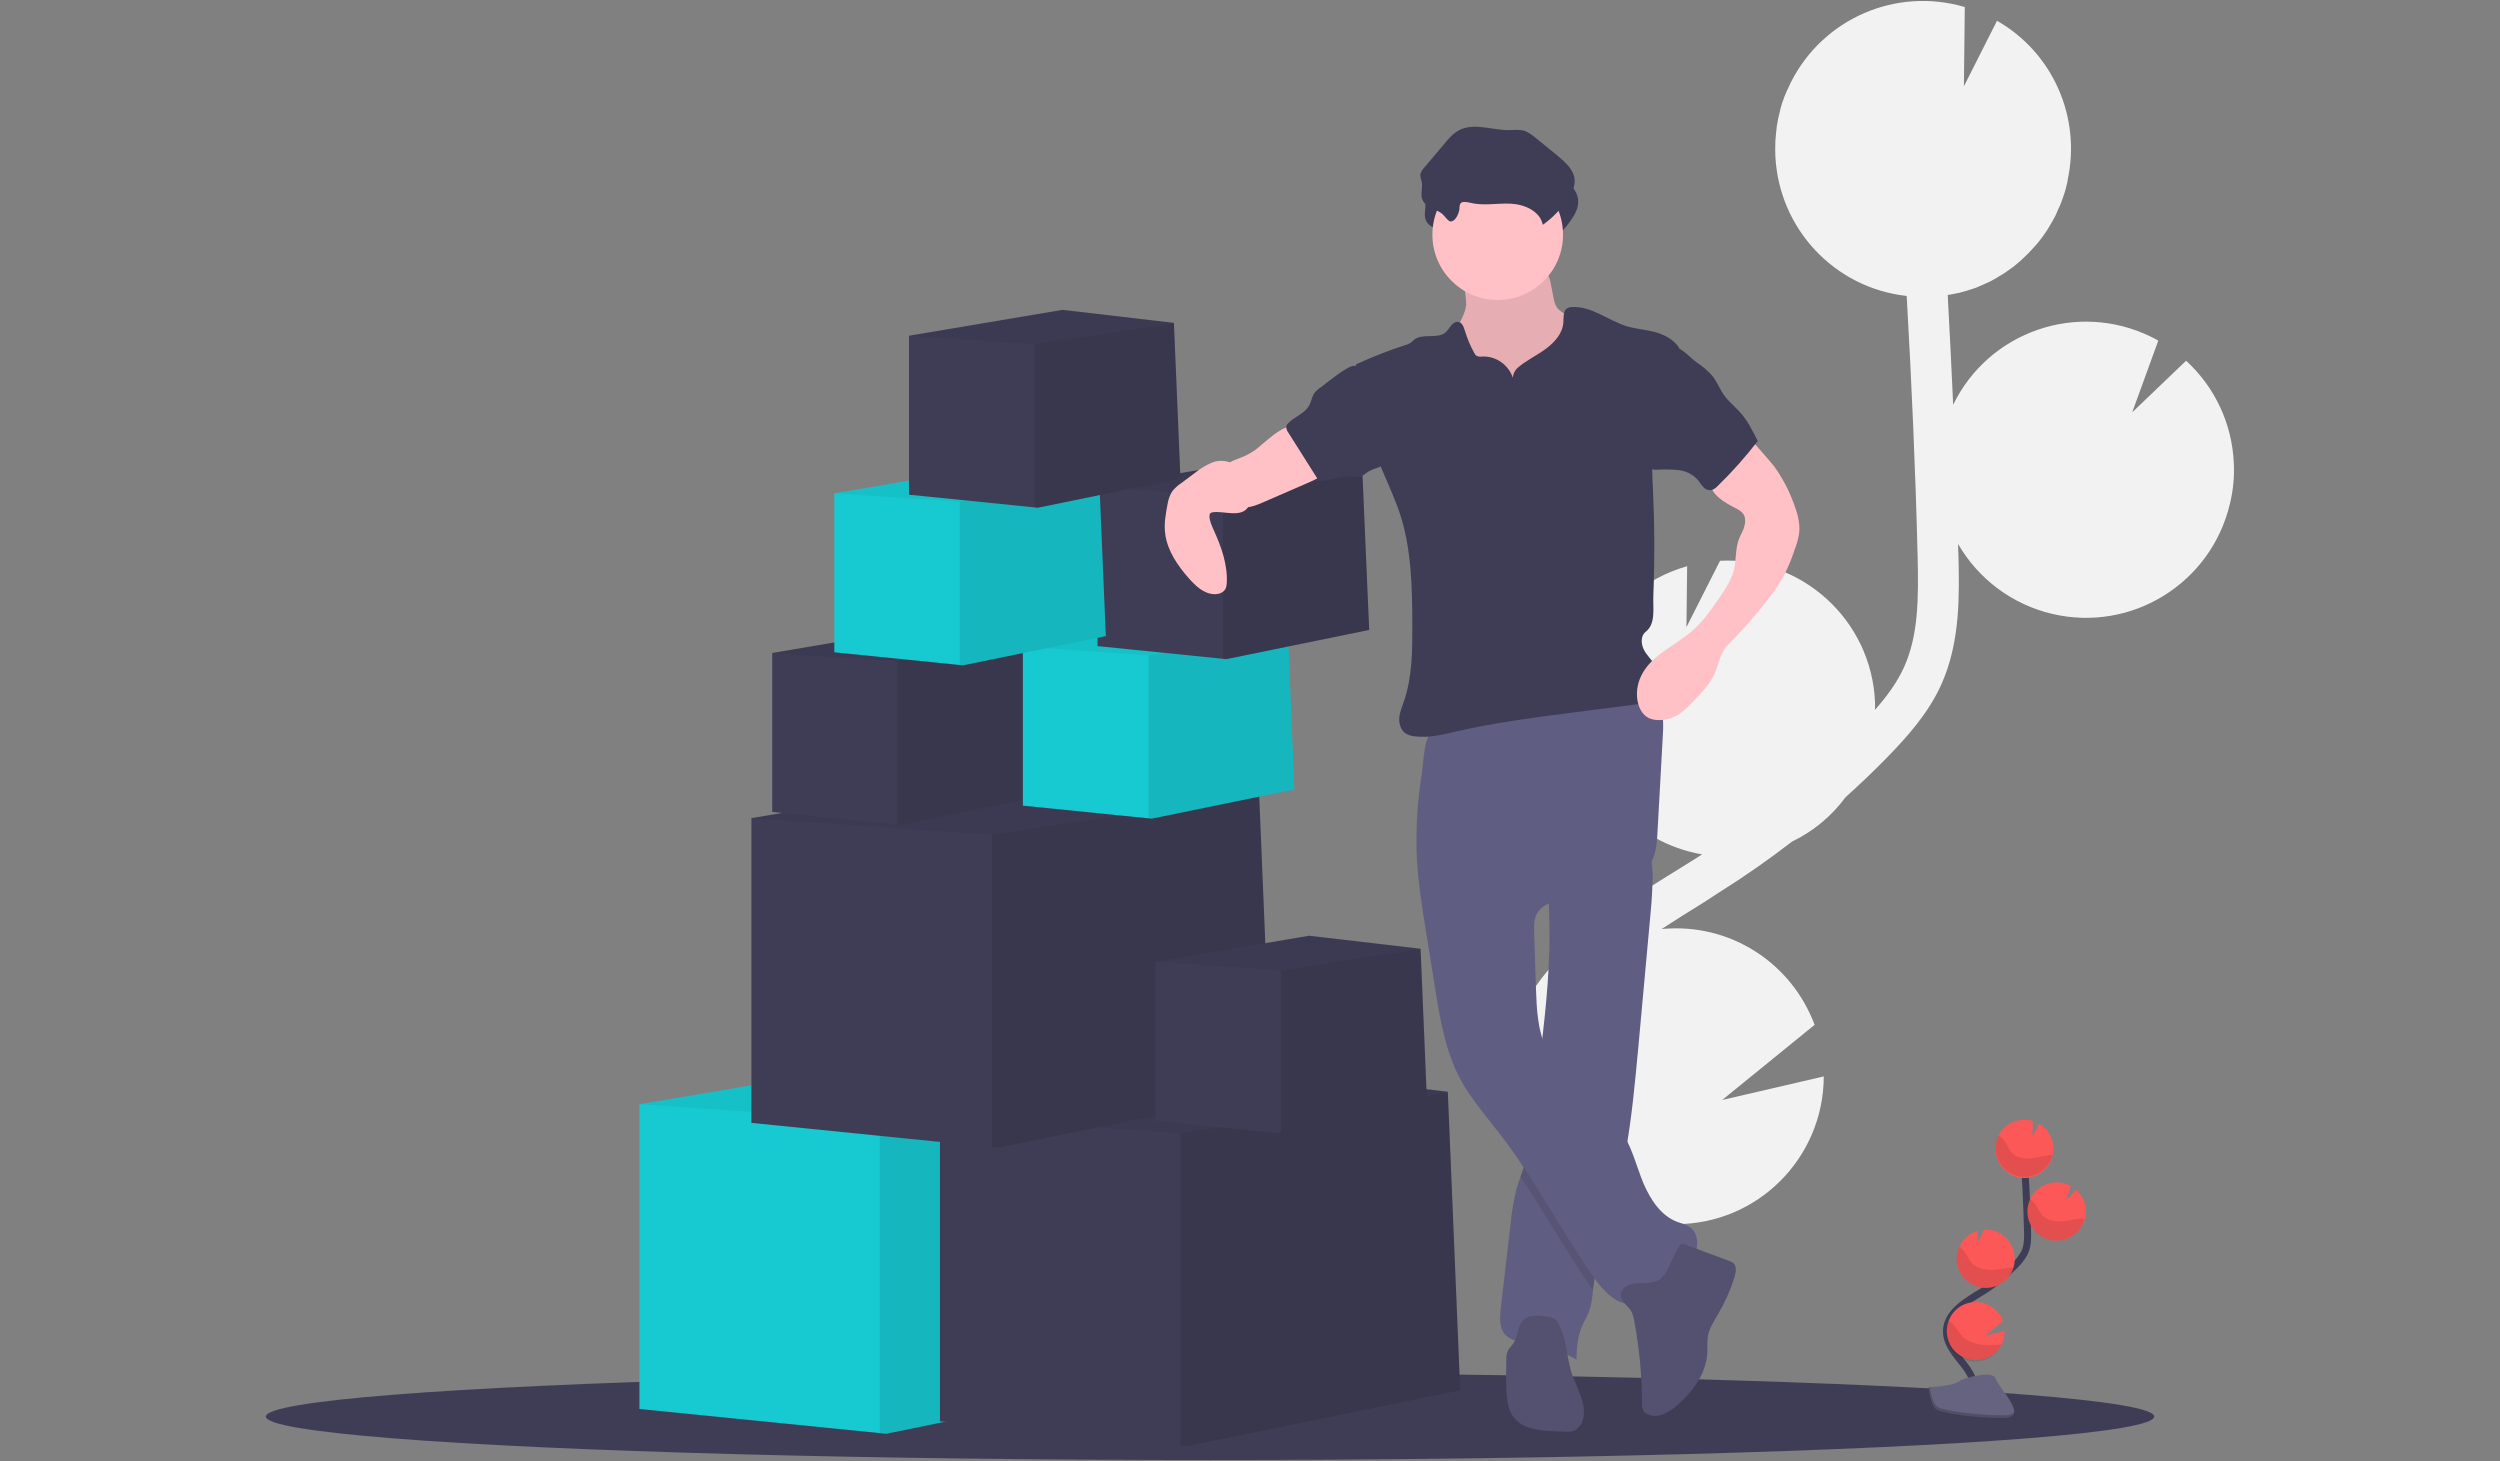 <?xml version="1.0" encoding="utf-8"?>
<!-- Generator: Adobe Illustrator 23.0.1, SVG Export Plug-In . SVG Version: 6.00 Build 0)  -->
<svg version="1.1" id="Calque_1" xmlns="http://www.w3.org/2000/svg" xmlns:xlink="http://www.w3.org/1999/xlink" x="0px" y="0px"
	 viewBox="0 0 1420 830" style="enable-background:new 0 0 1420 830;" xml:space="preserve">
<rect x="0" y="0" width="1420" height="830" fill="#808080" stroke="none"/>
<style type="text/css">
	.st0{display:none;fill:#17CAD1;}
	.st1{fill:#F2F2F2;}
	.st2{fill:#3F3D56;}
	.st3{fill:none;stroke:#3F3D56;stroke-width:4;stroke-miterlimit:10;}
	.st4{fill:#FC5858;}
	.st5{opacity:0.1;enable-background:new    ;}
	.st6{fill:#656380;}
	.st7{opacity:0.2;enable-background:new    ;}
	.st8{fill:#17CAD1;}
	.st9{opacity:5.000000e-02;enable-background:new    ;}
	.st10{fill:#FFC0C6;}
	.st11{fill:#605D82;}
	.st12{fill:#535070;}
</style>
<path class="st0" d="M389,464.6c0,0,10.4-7.4,21.1-2.8c0,0-3,6.4-16.4,6.3L389,464.6z"/>
<path class="st0" d="M387.7,465c0,0-2.8,12.5,5.7,20.5c0,0,4.7-5.3-0.6-17.5L387.7,465z"/>
<path class="st0" d="M374,453.7c0,0,0.4-10.5,24.2-7.9c0,0,0.4,6.8-7.8,10.3S378.3,457,374,453.7z"/>
<path class="st1" d="M955.5,492.4l8.8-5.5c0.8-0.5,1.6-1.1,2.5-1.6c-38.8-6.7-67.9-39.5-69.7-78.9c-0.6-13.2,1.9-26.3,7.2-38.3
	c10.2-22.8,30-39.7,54-46.5l-0.4,34.6l19.1-37.7c0.1,0,0.2,0,0.2,0c46.3-2.2,85.7,33.7,87.8,80l0,0c0.1,1.6,0,3.2,0,4.7
	c6.6-7.5,12.7-15.7,16.6-24.5c8-17.9,8.2-38.3,7.6-63c-1.2-49-3.4-98.3-6.2-147.6c-41-4.5-72.6-38.2-74.6-79.5
	c-0.1-2.6-0.1-5.1,0-7.6c0-0.6,0-1.2,0.1-1.9c0.2-2.5,0.4-4.8,0.7-7.2c0-0.4,0.1-0.8,0.2-1.1c0.3-2.1,0.7-4,1.2-6
	c0.2-0.7,0.4-1.4,0.5-2.2c0.6-2.2,1.1-4.2,2-6.4c0.2-0.7,0.5-1.3,0.8-2.1c0.6-1.5,1.2-3,2-4.5c0.4-0.8,0.7-1.5,1.1-2.4
	c0.1-0.2,0.2-0.4,0.3-0.6l0,0c18.3-36.1,59.7-54.1,98.7-42.6l-0.5,45l18.8-37.2c31.7,18.1,47.9,54.8,40.1,90.5h0.1
	c-0.1,0.6-0.3,1.1-0.4,1.8c-0.3,1.1-0.5,2.2-0.8,3.3c-0.4,1.4-0.8,2.8-1.3,4.1c-0.3,1-0.7,2.1-1.1,3.1c-0.5,1.4-1.1,2.9-1.9,4.4
	c-0.4,0.8-0.7,1.8-1.1,2.6c-1,2.2-2.3,4.3-3.5,6.4c-0.4,0.7-0.9,1.4-1.3,2.2c-0.9,1.3-1.8,2.8-2.8,4.1c-0.6,0.8-1.2,1.6-1.9,2.5
	c-0.9,1.1-1.9,2.4-2.9,3.4c-0.7,0.8-1.4,1.5-2.2,2.4c-1,1.1-2.1,2.2-3.2,3.2c-0.7,0.7-1.4,1.3-2.2,2.1c-1.2,1.1-2.6,2.2-3.8,3.2
	c-0.6,0.5-1.3,1-2,1.5c-2,1.4-4,2.9-6.2,4.1c-0.4,0.2-0.8,0.4-1.1,0.7c-1.8,1-3.5,2.1-5.5,3c-0.8,0.4-1.6,0.7-2.5,1.1
	c-1.5,0.7-3.1,1.3-4.6,2c-0.9,0.3-1.9,0.6-2.8,0.9c-1.5,0.5-3.1,1-4.7,1.4c-0.9,0.3-1.9,0.5-2.8,0.7c-1.8,0.4-3.5,0.7-5.3,1
	c-0.1,0-0.2,0-0.3,0.1c1.1,20.8,2.2,41.5,3.1,62.3c20.3-41.7,70.5-59,112.2-38.7c1.4,0.7,2.9,1.4,4.3,2.3l-14.8,40.7l30.6-29.3
	c16.4,15,26.1,35.8,27.1,58c0.4,7.7-0.3,15.5-2.2,23.2c-10.6,45.1-55.7,73.2-100.9,62.6c-22.6-5.3-41.9-19.7-53.5-39.7
	c0,2.1,0.1,4.2,0.2,6.4c0.5,21.8,1.2,48.9-9.6,73.1c-7.3,16.4-19.3,29.8-30.9,41.7c-7.6,7.8-15.5,15.3-23.6,22.6
	c-7.9,10.7-18.3,19.4-30.4,25.2c-13.3,10.3-27.1,19.9-41.3,28.8l-8.6,5.6c-8,4.9-16.2,10.1-24.2,15.3c1.4-0.1,2.8-0.3,4.2-0.3
	c36.6-1.8,69.9,20.4,82.7,54.7l-52.5,42.7l57.7-13.4c-0.1,46.4-37.7,84-84.1,83.9c-12.6,0-24.9-2.9-36.2-8.2
	c1.3,1.6,2.6,3.2,3.9,4.8c2.6,3.2,5.1,6.4,7.6,9.6c34.2,43.2,43.7,84.3,26.8,115.6L933.2,806c16.5-30.5-8.2-69.5-24.5-90
	c-2.5-3.1-4.9-6.3-7.5-9.4c-21.8-27.1-46.5-57.9-45.9-95.6C856,554.1,911.2,519.8,955.5,492.4z"/>
<ellipse class="st2" cx="687.3" cy="804.6" rx="536.3" ry="24.7"/>
<path class="st3" d="M1120.6,795.4c3.5-6.5-0.5-14.4-5-20.2c-4.5-5.8-10.1-11.7-10-19.2c0.2-10.6,11.4-16.9,20.4-22.4
	c6.7-4.2,12.8-9.2,18.3-14.7c2.3-2.2,4.2-4.7,5.7-7.5c1.9-4.1,1.8-8.9,1.6-13.4c-0.4-15.1-1.1-30.2-2.3-45.3"/>
<path class="st4" d="M1166.4,651.8c-0.3-5.7-3.4-10.7-8.2-13.5l-3.7,7.3l0.1-8.9c-8.8-2.6-17.9,2.4-20.5,11
	c-0.5,1.9-0.7,3.7-0.7,5.6c0.4,9.1,8.1,16.2,17.3,15.8C1159.7,668.6,1166.7,660.9,1166.4,651.8L1166.4,651.8L1166.4,651.8z"/>
<path class="st4" d="M1136.9,763.6c-4.1,8.1-14.1,11.3-22.2,7.1c-8.1-4.1-11.3-14.1-7.1-22.2c4.1-8.1,14.1-11.3,22.2-7.1
	c3.6,1.9,6.5,5,7.9,8.9l-10.3,8.4l11.3-2.7C1138.7,758.7,1138.1,761.3,1136.9,763.6z"/>
<path class="st4" d="M1128.7,731.5c-9.1,0.4-16.8-6.6-17.3-15.7c0,0,0,0,0-0.1c-0.1-2.6,0.3-5.1,1.4-7.5c2-4.4,5.9-7.8,10.6-9.2
	l-0.1,6.8l3.7-7.4l0,0c9.2-0.4,16.9,6.6,17.3,15.8C1144.9,723.3,1137.9,731.1,1128.7,731.5L1128.7,731.5z"/>
<path class="st4" d="M1168.9,704.7c-9.1,0.4-16.8-6.6-17.3-15.8c-0.4-9.1,6.6-16.8,15.8-17.3c3.1-0.1,6.2,0.6,8.9,2.1l-2.9,8l6-5.8
	c3.2,3,5.1,7,5.4,11.4c0.1,1.5-0.1,3.1-0.4,4.5C1182.4,699.3,1176.2,704.4,1168.9,704.7z"/>
<path class="st5" d="M1164.1,656.1c-3.8,0.4-7.5,1.6-11.3,1.9c-3.8,0.2-8-0.7-10.5-3.7c-1.3-1.6-2-3.6-3.1-5.4c-1-1.6-2.5-3-4.1-3.9
	c-3.9,8.2-0.4,18,7.7,21.9c8.2,3.9,18,0.4,21.9-7.7c0.5-1,0.9-2.2,1.1-3.3C1165.4,656,1164.7,656,1164.1,656.1z"/>
<path class="st5" d="M1168.9,704.7c-9.1,0.4-16.8-6.5-17.3-15.7c-0.1-2.8,0.4-5.5,1.5-7.9c1.3,0.9,2.5,2.1,3.3,3.3
	c1.1,1.8,1.9,3.8,3.3,5.5c2.6,3,7,4,10.9,3.8c4-0.2,7.8-1.3,11.7-1.6c0.5,0,1.1-0.1,1.6-0.1C1182.4,699.2,1176.2,704.4,1168.9,704.7
	z"/>
<path class="st5" d="M1128.7,731.5c-9.1,0.4-16.8-6.6-17.3-15.7c0,0,0,0,0-0.1c-0.1-2.6,0.3-5.1,1.4-7.5c1.3,0.9,2.6,2.1,3.5,3.4
	c1.2,1.9,2.1,3.9,3.5,5.6c2.8,3.1,7.5,4.2,11.7,4.1c4.2-0.1,8-1.1,12.2-1.4C1141.7,726.5,1135.7,731.2,1128.7,731.5z"/>
<path class="st5" d="M1136.9,763.6c-3.7,8.3-13.5,12-21.8,8.3c-8.3-3.7-12-13.5-8.3-21.8c1.3,0.9,2.6,2,3.6,3.2
	c1.5,2,2.6,4.1,4.4,5.9c3.4,3.3,8.9,4.7,13.7,4.8C1131.3,764,1134.2,763.9,1136.9,763.6z"/>
<path class="st6" d="M1095.6,787.9c0,0,13.1-0.4,17-3.2c3.9-2.8,20-6.2,21-1.6s19.6,22.3,4.8,22.4c-14.7,0.1-34.2-2.4-38.1-4.7
	C1096.5,798.4,1095.6,787.9,1095.6,787.9z"/>
<path class="st7" d="M1138.8,803.9c-14.7,0.1-34.2-2.4-38.1-4.7c-3-1.9-4.2-8.3-4.5-11.3h-0.4c0,0,0.8,10.5,4.7,13
	s23.4,4.8,38.1,4.7c4.2,0,5.8-1.5,5.7-3.8C1143.5,803.1,1142,803.9,1138.8,803.9z"/>
<polygon class="st8" points="658.7,782.6 503.3,814.4 499.7,814 363.2,800.3 363.2,627.2 530.4,599 651.6,613.1 651.7,613.8 
	651.7,614.2 "/>
<polygon class="st5" points="658.7,782.6 503.3,814.4 499.7,814 499.7,636.6 651.7,613.8 "/>
<polygon class="st9" points="651.7,614.2 651.6,614.2 499.7,636.6 363.2,627.2 530.4,599 651.6,613.1 651.7,613.8 "/>
<polygon class="st2" points="829.4,789.7 674.1,821.4 670.5,821.1 533.9,807.3 533.9,634.3 701.1,606 822.3,620.1 822.4,620.9 
	822.4,621.2 "/>
<polygon class="st5" points="829.4,789.7 674.1,821.4 670.5,821.1 670.5,643.7 822.4,620.9 "/>
<polygon class="st9" points="822.4,621.2 822.3,621.3 670.5,643.7 533.9,634.3 701.1,606 822.3,620.1 822.4,620.9 "/>
<polygon class="st2" points="722.2,620.1 566.9,651.9 563.4,651.6 426.8,637.8 426.8,464.7 593.9,436.5 715.2,450.6 715.2,451.3 
	715.2,451.7 "/>
<polygon class="st5" points="722.2,620.1 566.9,651.9 563.4,651.6 563.4,474.2 715.2,451.3 "/>
<polygon class="st9" points="715.2,451.7 715.2,451.7 563.4,474.2 426.8,464.7 593.9,436.5 715.2,450.6 715.2,451.3 "/>
<polygon class="st2" points="810.6,627.4 729.5,644 727.6,643.8 656.3,636.6 656.3,546.3 743.6,531.5 806.9,538.9 806.9,539.3 
	806.9,539.5 "/>
<polygon class="st5" points="810.6,627.4 729.5,644 727.6,643.8 727.6,551.2 806.9,539.3 "/>
<polygon class="st9" points="806.9,539.5 806.9,539.6 727.6,551.2 656.3,546.3 743.6,531.5 806.9,538.9 806.9,539.3 "/>
<polygon class="st2" points="592.8,451.9 511.7,468.5 509.8,468.4 438.6,461.2 438.6,370.9 525.8,356.1 589.1,363.5 589.1,363.9 
	589.1,364.1 "/>
<polygon class="st5" points="592.8,451.9 511.7,468.5 509.8,468.4 509.8,375.7 589.1,363.9 "/>
<polygon class="st9" points="589.1,364.1 589.1,364.1 509.8,375.7 438.6,370.9 525.8,356.1 589.1,363.5 589.1,363.9 "/>
<polygon class="st8" points="735.2,448.4 654.1,465 652.3,464.8 581,457.6 581,367.3 668.3,352.6 731.5,360 731.6,360.4 
	731.6,360.5 "/>
<polygon class="st5" points="735.2,448.4 654.1,465 652.3,464.8 652.3,372.2 731.6,360.4 "/>
<polygon class="st9" points="731.6,360.5 731.5,360.6 652.3,372.2 581,367.3 668.3,352.6 731.5,360 731.6,360.4 "/>
<polygon class="st2" points="777.7,357.8 696.5,374.4 694.7,374.2 623.4,367 623.4,276.7 710.6,261.9 773.9,269.3 773.9,269.7 
	773.9,269.9 "/>
<polygon class="st5" points="777.7,357.8 696.5,374.4 694.7,374.2 694.7,281.6 773.9,269.7 "/>
<polygon class="st9" points="773.9,269.9 773.9,269.9 694.7,281.6 623.4,276.7 710.6,261.9 773.9,269.3 773.9,269.7 "/>
<path class="st10" d="M832.8,173.1c-0.8,7.6-6.7,13.8-8.9,21.2c-3.3,11.1,2.4,23.1,10.1,31.8c12.6,14,30.2,22.3,49,23.3
	c2.8,0.2,5.5-0.1,8.1-0.9c2.4-0.9,4.4-2.4,6.2-4.2c5.8-5.9,9-13.9,10.2-22s0.7-16.4,0.3-24.6c0-1.6-0.3-3.4-0.9-4.9
	c-0.8-1.5-1.9-2.9-3.2-3.9c-4.2-3.8-8.8-7.2-13.7-10c-2.2-1.1-4.4-2.4-5.8-4.4c-0.9-1.6-1.5-3.4-1.8-5.3l-1.5-7.7
	c-0.3-2.3-1-4.3-2.3-6.3c-2.7-3.6-7.8-4.1-12.3-4.3l-16.5-0.6c-5.1-0.2-11.8-1.6-16.9-0.6c-4.7,0.9-3.1,5.3-2.3,9.2
	C832,163.4,832.7,168.2,832.8,173.1z"/>
<path class="st5" d="M832.8,173.1c-0.8,7.6-6.7,13.8-8.9,21.2c-3.3,11.1,2.4,23.1,10.1,31.8c12.6,14,30.2,22.3,49,23.3
	c2.8,0.2,5.5-0.1,8.1-0.9c2.4-0.9,4.4-2.4,6.2-4.2c5.8-5.9,9-13.9,10.2-22s0.7-16.4,0.3-24.6c0-1.6-0.3-3.4-0.9-4.9
	c-0.8-1.5-1.9-2.9-3.2-3.9c-4.2-3.8-8.8-7.2-13.7-10c-2.2-1.1-4.4-2.4-5.8-4.4c-0.9-1.6-1.5-3.4-1.8-5.3l-1.5-7.7
	c-0.3-2.3-1-4.3-2.3-6.3c-2.7-3.6-7.8-4.1-12.3-4.3l-16.5-0.6c-5.1-0.2-11.8-1.6-16.9-0.6c-4.7,0.9-3.1,5.3-2.3,9.2
	C832,163.4,832.7,168.2,832.8,173.1z"/>
<path class="st11" d="M937.6,517.8l-7,76.7c-1.9,20.1-3.7,40.3-7.3,60.1c-1.1,6.8-2.7,13.7-4.4,20.4c-4.7,18.7-11.7,37.1-13.9,56.2
	c-0.1,0.5-0.1,1.1-0.2,1.6c-0.4,4.2-0.8,8.5-2.4,12.5c-1.1,2.9-2.9,5.6-4,8.5c-2.4,5.8-2.8,12.2-3,18.4c-8.4-4.8-17.8-8-27.4-9.4
	c-4.7-0.7-9.8-1.1-13-4.7c-3.5-3.8-3.1-9.7-2.6-14.8c1.9-16,3.7-32,5.6-48c0.6-6.9,1.8-13.7,3.5-20.4c0.6-2.3,1.4-4.4,2.2-6.6
	c1-3,2.2-6.1,3-9.2c1.1-4.9,2-10,2.4-15.1c1.9-16.1,4.2-32.1,6.2-48.3l0.1-0.8c3-24.4,5.3-48.9,4.6-73.5c-0.1-3.6-0.2-7.3-0.5-10.9
	c-0.3-5.3-0.8-8.1,3.5-11.4c4.8-3.6,11.2-6.2,16.8-8.5c3-1.3,35.7-13,36.5-10.4c1.5,5.5,2.3,11.1,2.4,16.8
	C938.6,503.9,938.3,510.8,937.6,517.8z"/>
<path class="st5" d="M923.3,654.6c-1.1,6.8-2.7,13.7-4.4,20.4c-4.7,18.7-11.7,37.1-13.9,56.2c-0.1,0.5-0.1,1.1-0.2,1.6
	c-14.6-20.9-27-43.4-41.2-64.5c1-3,2.2-6.1,3-9.2c1.1-5,2-10.1,2.5-15.2c1.9-16.1,4.2-32.1,6.2-48.3l0.1-0.8
	c0.8,3.4,2.1,6.7,3.5,9.9c9.6,19.5,32.3,29.3,43.5,48C922.6,653.5,922.9,654.1,923.3,654.6z"/>
<path class="st11" d="M804.6,483.4c0.5,15.7,3,31.1,5.5,46.5l5.1,31.8c2.8,17.4,5.8,35.2,14,50.8c6.2,11.6,15,21.6,23.1,32.1
	c19.8,25.7,34.6,54.9,53.3,81.4c5.5,7.7,13.3,16.1,22.6,14.4c6.1-1,10.5-6.2,15.3-10.1c5.7-4.6,12.5-8,16.9-13.8
	c4.4-5.8,5.4-15.4-0.7-19.6c-2.1-1.4-4.5-2-6.9-2.8c-9.4-3.5-15.3-12.7-19.3-21.9c-3.8-9.3-6.2-19.2-11.3-27.7
	c-11.1-18.6-33.9-28.5-43.5-48c-5.4-10.9-5.9-23.6-6.3-35.6l-1-31c-0.1-3.4-0.2-6.9,1.1-10c3.7-8.2,14.7-9.1,23.7-10.1
	c10.2-1.2,20.1-4.3,29-9.2c5.1-2.8,10.2-6.4,13-11.5c2.5-4.7,2.9-10.3,3.2-15.5l3.1-56.1c0.3-4.8,0.5-9.8-1.1-14.3
	c-4.3-11.3-18.6-15.1-30.8-14.5c-22.6,1-43.5,10.7-64.8,17.3c-5.3,1.6-10.6,3.1-16.1,4.2c-4.7,0.9-10.6,0.5-15.1,2.1
	c-8.1,2.8-7.9,20.5-9.1,27.8C805.2,454.4,804.3,468.9,804.6,483.4z"/>
<path class="st12" d="M925.1,742.8c2,2.1,2.7,4.9,3.2,7.7c2.9,15.4,4.3,31.1,4.4,46.8c-0.1,1.4,0.2,2.9,0.8,4.2
	c0.5,0.8,1.3,1.3,2.2,1.8c5.8,2.8,12.5-1.1,17.2-5.3c8.9-7.8,16.4-18.2,16.9-30.1c0.1-3-0.2-6.1,0.3-9.1c0.8-4.4,3.4-8.3,5.7-12.3
	c3.9-6.6,7.1-13.7,9.4-21c0.8-2.8,1.4-6.2-0.7-8.1c-0.7-0.6-1.6-1-2.6-1.3l-26.1-9.7c-2.3-0.8-7.8,13.6-8.8,15.1
	c-2.2,3.8-4.3,6.1-8.8,6.9c-4.3,0.9-9.8-0.4-13.9,1.9C917.6,734.2,921.1,738.8,925.1,742.8z"/>
<path class="st12" d="M885.1,751.7c-0.5-0.9-1.1-1.9-2-2.5c-1.2-0.7-2.6-1.2-4-1.3c-4.9-0.8-10.8-1.4-14.2,2.3
	c-3.2,3.4-2.7,9.1-5.4,13c-0.8,1.1-2,2.3-2.8,3.5c-0.9,2-1.3,4.1-1.1,6.4c-0.1,6-0.3,12,0.1,18c0.3,5,1.1,10.3,4.3,14.2
	c5,6.3,14.1,7.2,22.1,7.6l6.5,0.3c1.8,0.2,3.6,0,5.4-0.5c2.2-1,3.8-2.8,4.6-5c3.4-8.4-2-17.5-5.3-26.1
	C889.6,771.8,890.3,760.9,885.1,751.7z"/>
<path class="st2" d="M831,129.9c-0.1-0.8,0-1.8,0.4-2.5c0.9-1.6,3.4-1.1,5.4-0.7c7.6,2,15.5,0.2,23.4,0.6c7.8,0.4,16.6,4.3,18.1,12
	c5.7-4,10.5-9.1,14.4-14.8c2.2-3.2,4-6.9,3.7-10.8c-0.4-5.6-5.1-9.8-9.4-13.4l-13-10.6c-1.8-1.5-3.7-2.8-5.8-3.7
	c-3-1-6.3-0.5-9.4-0.5c-9.4,0-19.6-4.3-27.9,0c-3.5,1.8-6.2,4.9-8.6,7.9l-11.7,13.7c-0.9,0.8-1.5,2-1.9,3.2c-0.3,1.6,0.5,3.3,0.8,5
	c0.5,3.1-0.8,6.4,0.2,9.3c1.6,4.8,7.6,5.6,11.2,8.3c1.3,1,3.5,4.5,5,4.5C828.9,137.4,830.9,132.2,831,129.9z"/>
<circle class="st10" cx="850.7" cy="133.3" r="37.1"/>
<path class="st2" d="M859.3,214.5c-2.6-7.4-9.6-12.3-17.4-12c-1.1,0.2-2.3,0.1-3.2-0.4c-0.6-0.4-1-1-1.3-1.6c-2.3-4-4-8.3-5.4-12.8
	c-0.6-2-1.4-4.3-3.4-4.8c-1.6-0.4-3.2,0.6-4.3,1.9c-0.9,1.3-2,2.7-3.1,3.9c-4.7,4.1-13,0.4-17.9,4.2c-0.8,0.6-1.4,1.4-2.4,2
	c-0.8,0.5-1.8,0.9-2.7,1.1c-9.6,3.1-18.9,6.8-28.1,11c3.3,19.9,6.7,40.1,14.4,58.6c3.7,8.9,7.8,17.5,10.8,26.6
	c6.5,20.2,6.8,41.7,6.9,62.9c0,14.5,0,29.3-4.7,43c-1,3.1-2.4,6.2-2.7,9.4c-0.3,3.2,0.7,6.9,3.3,8.9c1.5,1,3.3,1.6,5.1,1.8
	c8.1,1.1,16.4-0.9,24.3-2.8c21.4-4.9,43.4-7.8,65.2-10.6l36.7-4.7c2.7-0.2,5.1-0.8,7.6-2c6.7-3.7,7.3-13.7,3.2-20.2
	c-2-3.1-4.8-5.6-6.5-8.9c-1.6-3.3-1.9-7.8,1-10.1c5.9-4.6,4.1-13.1,4.4-20.6c0.8-20.8,0.7-41.6-0.3-62.4c-0.3-4.3-0.4-8.6-0.2-13
	c0.4-7.3,2.3-14.5,4-21.6l11.1-43.8c-2.9-4.6-8.4-7.5-13.7-8.9s-10.8-1.8-16-3.3c-10.6-3.3-20.1-11.6-31.2-10.9
	c-0.8,0-1.6,0.2-2.5,0.6c-2.5,1.4-2.1,5-2.3,7.9c-0.3,6.4-5,11.6-10.2,15.4c-5.1,3.7-11,6.5-15.9,10.7
	C860.4,210.5,859.4,212.4,859.3,214.5z"/>
<path class="st10" d="M712.4,256c-2.5,1.6-5,3-7.8,4c-2.6,1-5.4,1.9-7.5,3.6c-1,0.9-2,2-2.6,3.2c-3.9,6.9-1.4,15.5,5.5,19.5
	c2.4,1.3,5,2,7.7,1.9c3.4-0.2,6.6-1.5,9.8-2.9l26.2-11.4c4.4-2,9.2-4.1,11.3-8.5c0.2-0.4,0.3-0.9,0.3-1.3c-0.2-0.5-0.6-0.9-1.1-1.1
	c-5.9-3.8-11-8.6-15.2-14.3c-1-1.4-2.4-4.9-3.9-5.8C729.4,239.6,716.8,253.1,712.4,256z"/>
<path class="st10" d="M992,246.8l9.7,11c2.1,2.4,4.1,4.7,6.1,7.2c4.6,6.4,8.3,13.4,11,20.8c2.1,5.5,3.8,11.3,3.1,17.2
	c-0.5,3-1.3,6-2.4,8.8c-1.8,5.5-3.9,10.7-6.6,15.8c-2.2,3.8-4.6,7.5-7.3,11c-7.5,9.9-15.7,19.3-24.4,28c-3.3,3.3-4.7,8.5-6.1,13
	c-2.7,8.1-9,14.5-15,20.5c-2,2.1-4.1,3.9-6.5,5.6c-3.5,2.3-7.6,3.4-11.7,3.3c-1.9,0-3.6-0.4-5.3-1.1c-4.1-2-6.3-6.8-6.7-11.4
	c-0.4-4.2,0.3-8.3,2.1-12.2c5.6-12.3,19.8-17.6,29.8-26.5c5.9-5.3,10.4-11.8,14.8-18.3c3-4.1,5.6-8.4,7.5-13.2
	c2.3-6,1.3-13.1,3.3-19.2c0.8-2.6,2.4-4.9,3.2-7.4c0.8-2.6,1.1-5.6-0.4-7.8c-1.1-1.4-2.7-2.5-4.3-3.2c-6.4-3.3-13.6-7.4-14.8-14.5
	c-0.5-3.9,0.5-7.9,2.9-11.1s5-6,8.1-8.4C984.4,252,989.2,249.2,992,246.8z"/>
<path class="st10" d="M706.2,271.4c-1.6-3.4-3.8-6.9-7.3-8.6c-3.4-1.4-7.2-1.4-10.6,0c-3.3,1.4-6.5,3.3-9.3,5.6l-8.3,6.2
	c-1.9,1.2-3.5,2.8-4.9,4.5c-1.3,2.2-2.2,4.5-2.6,7.1c-1.1,5.8-2.2,11.6-1.3,17.4c1.3,9.4,7,17.6,13.2,24.7c3.9,4.4,8.6,9,14.6,9.2
	c2.6,0.1,5.4-0.9,6.5-3.3c0.4-0.9,0.5-1.9,0.6-2.9c0.6-10.5-3.1-20.7-7.4-30.2c-1.1-2.6-2.5-5.3-2.4-8.1c0-0.5,0.1-0.9,0.3-1.3
	c0.4-0.4,0.8-0.6,1.4-0.7c6-1.1,16.3,3.5,20.4-3.2C711.8,283.4,708.1,275.2,706.2,271.4z"/>
<path class="st2" d="M829,118.3c-0.1-0.8,0.1-1.8,0.4-2.5c0.9-1.6,3.4-1.1,5.4-0.7c7.6,2,15.5,0.2,23.4,0.6s16.6,4.3,18.1,12
	c5.7-4,10.5-9.1,14.4-14.8c2.2-3.3,4-7,3.7-10.8c-0.4-5.6-5.1-9.8-9.4-13.4l-13-10.6c-1.8-1.5-3.7-2.8-5.8-3.7c-3-1-6.3-0.5-9.4-0.5
	c-9.4,0-19.6-4.3-27.9,0c-3.5,1.8-6.2,4.9-8.6,7.9l-11.6,13.7c-0.8,0.9-1.5,2-1.9,3.2c-0.3,1.6,0.5,3.3,0.8,5
	c0.5,3.1-0.8,6.4,0.2,9.3c1.6,4.8,7.6,5.6,11.2,8.3c1.3,1,3.5,4.5,5,4.5C827,125.7,828.9,120.6,829,118.3z"/>
<path class="st2" d="M750.3,219.9c-1.5,0.9-2.8,2.2-3.9,3.6c-1.3,2.1-1.6,4.7-2.8,6.8c-2.5,4.6-8.3,6.3-11.9,10.1
	c-0.6,0.5-1,1.2-1.1,2c0,1,0.3,2.1,0.9,2.9L749,273c5.9,0.5,11.4-3.2,17.3-2.7c2.2,0.2,4.4,0.9,6.5,0.3c1.5-0.6,2.9-1.5,4.2-2.6
	c3.5-2.2,8.1-2.5,11.1-5.4c2.9-2.9,3.2-7.2,3.2-11.1c0.1-3.4-0.3-6.9-1-10.2c-2.6-10.6-10.7-18.7-15.8-28.1
	c-2.5-4.5-3.8-7.2-9.1-4.1C760,212.1,755.2,216.3,750.3,219.9z"/>
<path class="st2" d="M963.8,205.9c3.3,2.2,6.3,4.7,8.9,7.7c2.7,3.4,4.2,7.7,6.8,11.2c2.6,3.5,5.9,6.1,8.8,9.3
	c4.3,4.7,7.2,10.6,10.1,16.4c-7,9.1-14.6,17.6-22.8,25.6c-0.9,1-2.2,1.9-3.5,2.3c-1.9,0.2-3.7-0.5-4.8-2c-1.2-1.3-2.2-3-3.4-4.3
	c-2.9-3-6.7-4.7-10.7-5.1c-4-0.4-8.1-0.4-12.2-0.2c-0.9,0.1-1.8,0-2.6-0.4c-0.6-0.4-1.1-0.9-1.4-1.6c-4.7-8.1-3.2-18.2-1.5-27.5
	l3.8-21.2c0.5-4,1.6-8,3.2-11.7c1.4-3.1,4.7-8.4,8.8-7.5S960.4,203.5,963.8,205.9z"/>
<polygon class="st8" points="628.1,361.3 547,377.9 545.1,377.7 473.9,370.5 473.9,280.2 561.1,265.4 624.4,272.9 624.4,273.3 
	624.4,273.4 "/>
<polygon class="st5" points="628.1,361.3 547,377.9 545.1,377.7 545.1,285.1 624.4,273.3 "/>
<polygon class="st9" points="624.4,273.4 624.4,273.5 545.1,285.1 473.9,280.2 561.1,265.4 624.4,272.9 624.4,273.3 "/>
<polygon class="st2" points="670.5,271.8 589.4,288.4 587.6,288.2 516.3,281 516.3,190.7 603.5,176 666.8,183.4 666.8,183.8 
	666.8,183.9 "/>
<polygon class="st5" points="670.5,271.8 589.4,288.4 587.6,288.2 587.6,195.6 666.8,183.8 "/>
<polygon class="st9" points="666.8,183.9 666.8,184 587.6,195.6 516.3,190.7 603.5,176 666.8,183.4 666.8,183.8 "/>
</svg>
